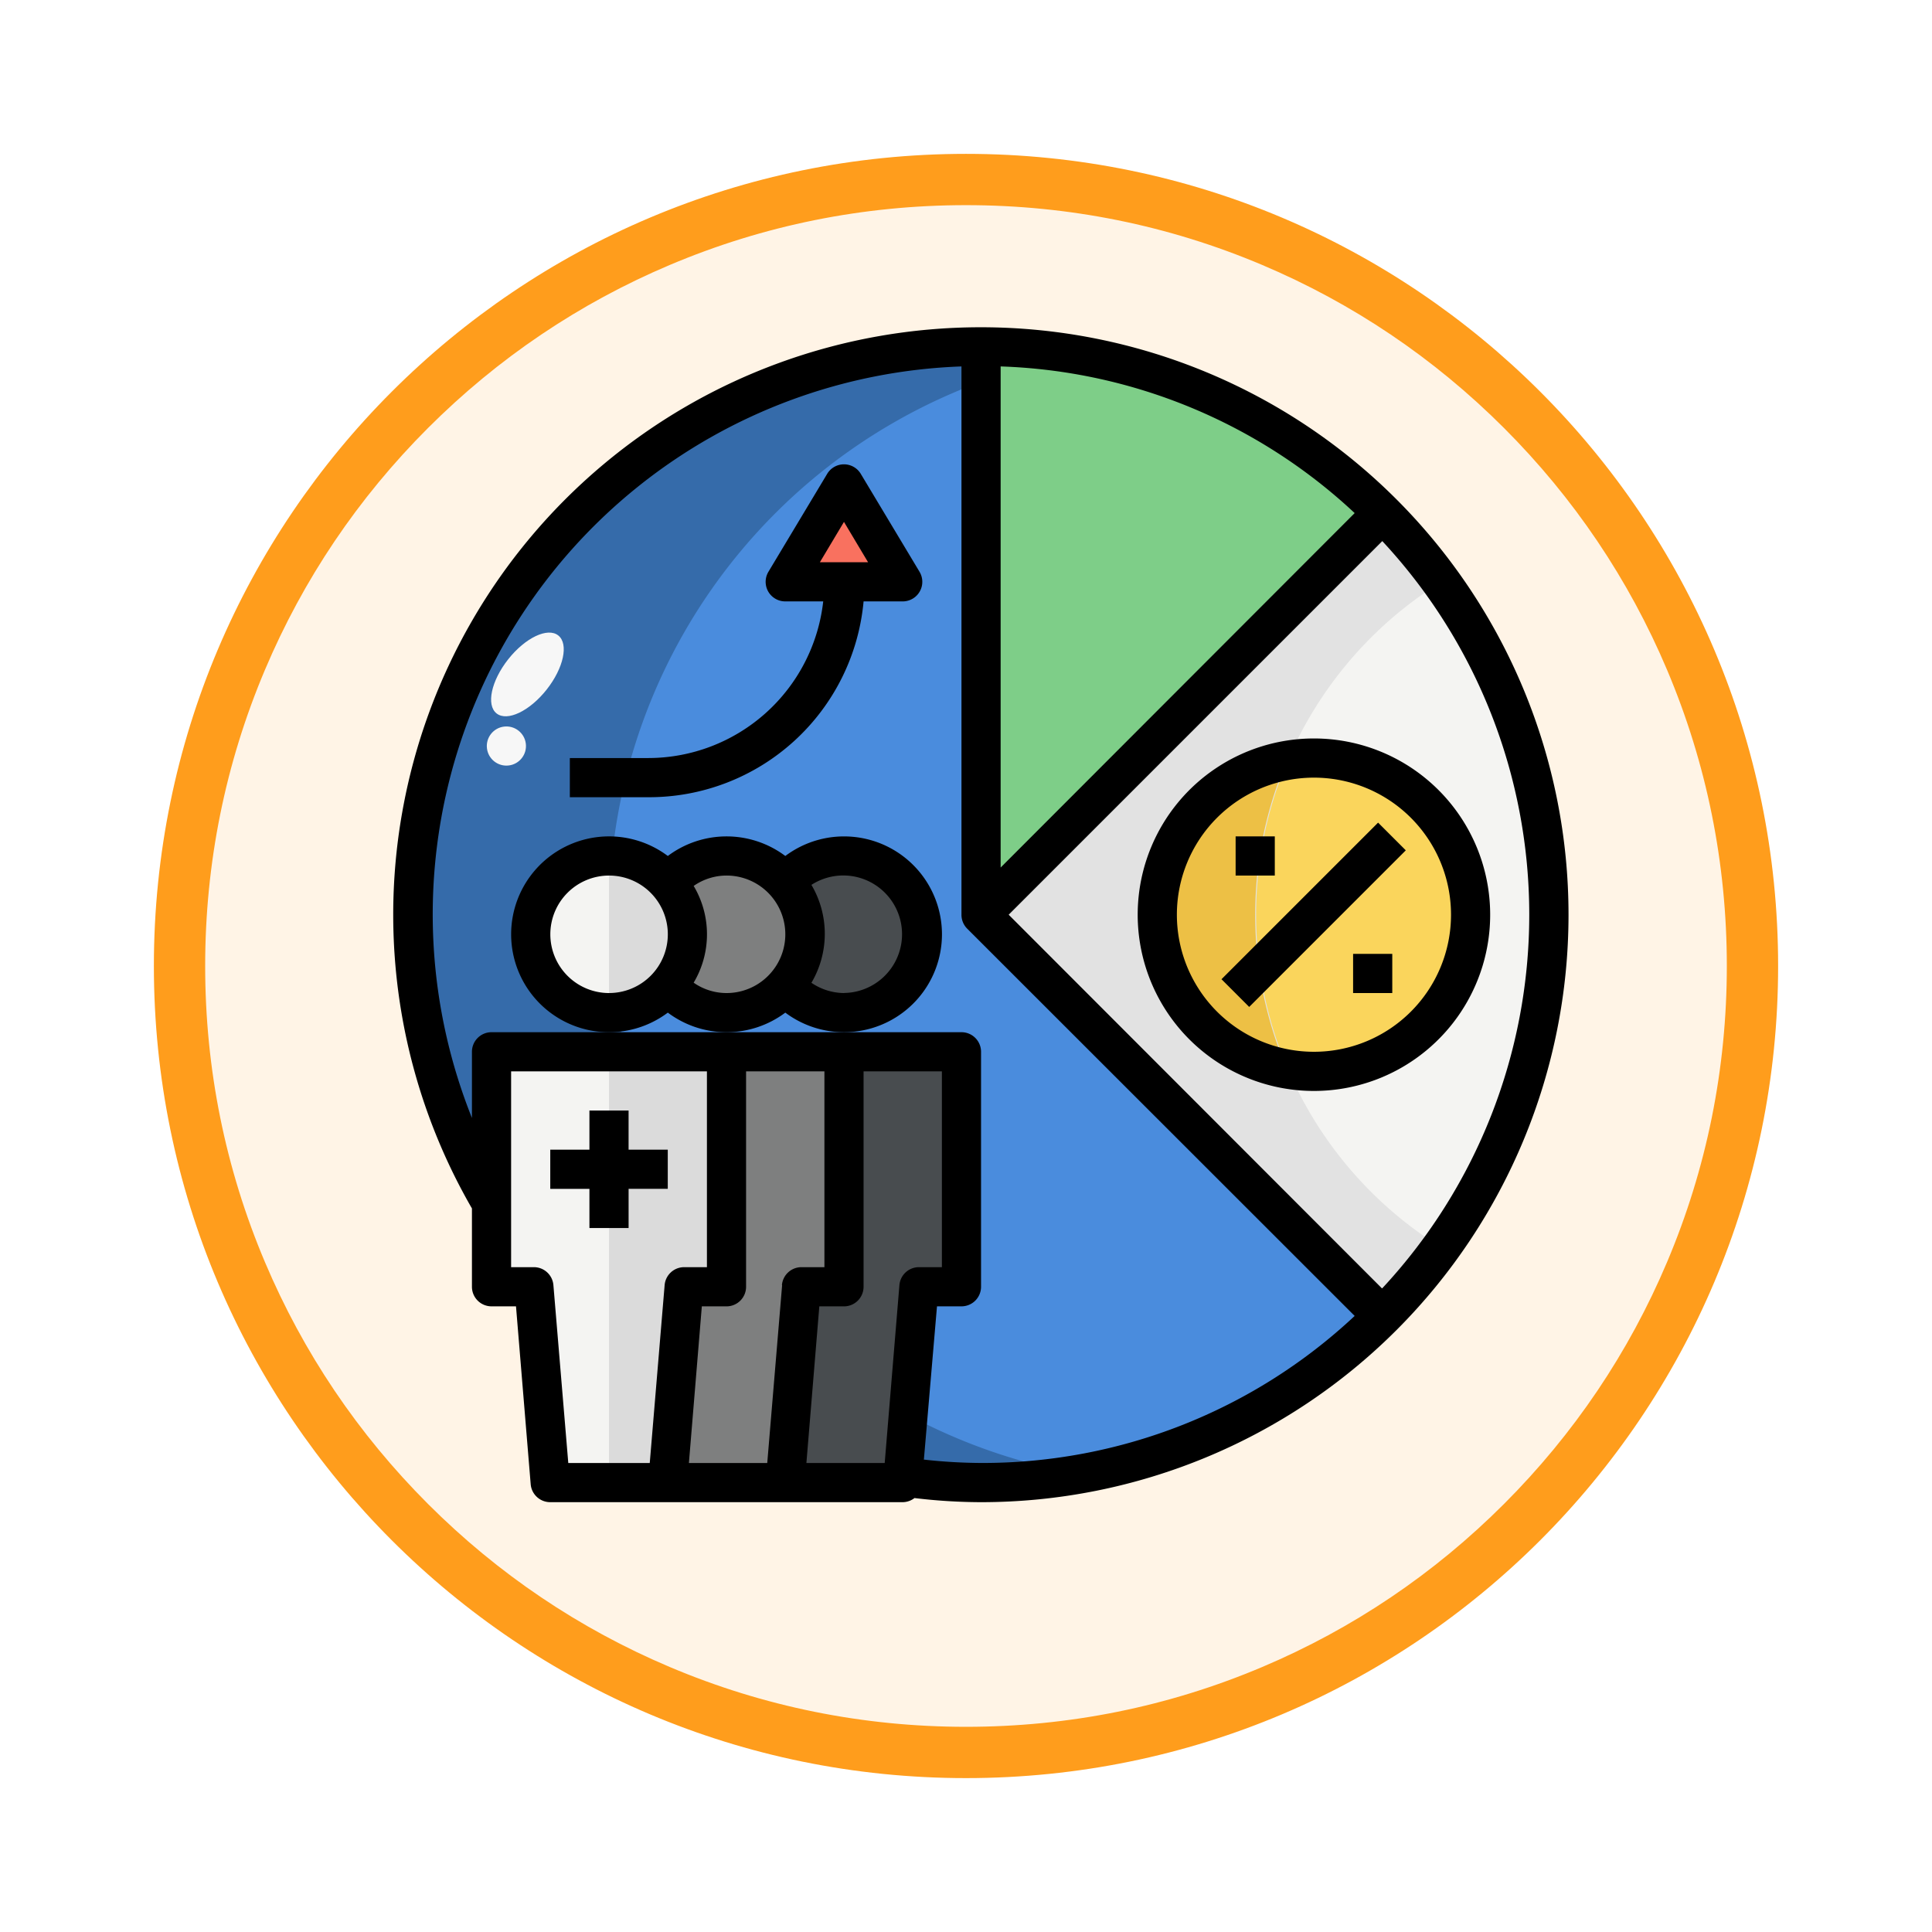 <svg xmlns="http://www.w3.org/2000/svg" xmlns:xlink="http://www.w3.org/1999/xlink" width="113" height="113" viewBox="0 0 113 113">
  <defs>
    <filter id="Trazado_982547" x="0" y="0" width="113" height="113" filterUnits="userSpaceOnUse">
      <feOffset dy="3" input="SourceAlpha"/>
      <feGaussianBlur stdDeviation="3" result="blur"/>
      <feFlood flood-opacity="0.161"/>
      <feComposite operator="in" in2="blur"/>
      <feComposite in="SourceGraphic"/>
    </filter>
  </defs>
  <g id="Grupo_1207655" data-name="Grupo 1207655" transform="translate(-895 -3065.981)">
    <g id="Grupo_1207517" data-name="Grupo 1207517" transform="translate(-7 652.208)">
      <g id="Grupo_1207309" data-name="Grupo 1207309" transform="translate(631 1543.358)">
        <g id="Grupo_1174813" data-name="Grupo 1174813" transform="translate(280 876.414)">
          <g id="Grupo_1201680" data-name="Grupo 1201680">
            <g id="Grupo_1201330" data-name="Grupo 1201330">
              <g id="Grupo_1172010" data-name="Grupo 1172010">
                <g id="Grupo_1171046" data-name="Grupo 1171046">
                  <g id="Grupo_1148525" data-name="Grupo 1148525">
                    <g transform="matrix(1, 0, 0, 1, -9, -6)" filter="url(#Trazado_982547)">
                      <g id="Trazado_982547-2" data-name="Trazado 982547" transform="translate(9 6)" fill="#fff4e6">
                        <path d="M 47.5 93.5 C 41.289 93.5 35.265 92.284 29.595 89.886 C 24.118 87.569 19.198 84.252 14.973 80.027 C 10.748 75.802 7.431 70.882 5.114 65.405 C 2.716 59.735 1.5 53.711 1.5 47.5 C 1.5 41.289 2.716 35.265 5.114 29.595 C 7.431 24.118 10.748 19.198 14.973 14.973 C 19.198 10.748 24.118 7.431 29.595 5.114 C 35.265 2.716 41.289 1.5 47.5 1.5 C 53.711 1.5 59.735 2.716 65.405 5.114 C 70.882 7.431 75.802 10.748 80.027 14.973 C 84.252 19.198 87.569 24.118 89.886 29.595 C 92.284 35.265 93.5 41.289 93.5 47.5 C 93.5 53.711 92.284 59.735 89.886 65.405 C 87.569 70.882 84.252 75.802 80.027 80.027 C 75.802 84.252 70.882 87.569 65.405 89.886 C 59.735 92.284 53.711 93.5 47.5 93.5 Z" stroke="none"/>
                        <path d="M 47.5 3 C 41.491 3 35.664 4.176 30.18 6.496 C 24.881 8.737 20.122 11.946 16.034 16.034 C 11.946 20.122 8.737 24.881 6.496 30.18 C 4.176 35.664 3 41.491 3 47.5 C 3 53.509 4.176 59.336 6.496 64.82 C 8.737 70.119 11.946 74.878 16.034 78.966 C 20.122 83.054 24.881 86.263 30.18 88.504 C 35.664 90.824 41.491 92 47.5 92 C 53.509 92 59.336 90.824 64.82 88.504 C 70.119 86.263 74.878 83.054 78.966 78.966 C 83.054 74.878 86.263 70.119 88.504 64.82 C 90.824 59.336 92 53.509 92 47.5 C 92 41.491 90.824 35.664 88.504 30.18 C 86.263 24.881 83.054 20.122 78.966 16.034 C 74.878 11.946 70.119 8.737 64.82 6.496 C 59.336 4.176 53.509 3 47.5 3 M 47.5 0 C 73.734 0 95 21.266 95 47.5 C 95 73.734 73.734 95 47.5 95 C 21.266 95 0 73.734 0 47.5 C 0 21.266 21.266 0 47.5 0 Z" stroke="none" fill="#ff9d1c"/>
                      </g>
                    </g>
                  </g>
                </g>
              </g>
            </g>
          </g>
        </g>
      </g>
    </g>
    <g id="market-analysis_7784233" transform="translate(916.019 3083.122)">
      <circle id="Elipse_13429" data-name="Elipse 13429" cx="33.214" cy="33.214" r="33.214" transform="translate(3.148 3.145)" fill="#4a8cdd"/>
      <path id="Trazado_1052387" data-name="Trazado 1052387" d="M55.49,11.49a33.214,33.214,0,0,1,0,46.957L32,34.98Z" transform="translate(4.362 1.379)" fill="#f4f4f2"/>
      <circle id="Elipse_13430" data-name="Elipse 13430" cx="9.162" cy="9.162" r="9.162" transform="translate(46.669 27.197)" fill="#fad55c"/>
      <path id="Trazado_1052388" data-name="Trazado 1052388" d="M58.915,54.45a34.692,34.692,0,0,1-3.436,4.02L32,34.98,55.49,11.49a34.69,34.69,0,0,1,3.436,4.02,22.906,22.906,0,0,0,0,38.94Z" transform="translate(4.362 1.379)" fill="#e2e2e2"/>
      <path id="Trazado_1052389" data-name="Trazado 1052389" d="M14.453,36.214A33.212,33.212,0,0,1,41.934,3.505,33.7,33.7,0,0,0,36.214,3a33.214,33.214,0,0,0,0,66.427,33.694,33.694,0,0,0,5.727-.5,33.214,33.214,0,0,1-27.487-32.71Z" transform="translate(0.148 0.145)" fill="#356baa"/>
      <path id="Trazado_1052390" data-name="Trazado 1052390" d="M55.49,12.724A33.111,33.111,0,0,0,32,3V36.214Z" transform="translate(4.362 0.145)" fill="#7ece88"/>
      <path id="Trazado_1052391" data-name="Trazado 1052391" d="M46.726,33.145a22.791,22.791,0,0,0,1.855,9.025,9.162,9.162,0,0,1,0-18.05,22.792,22.792,0,0,0-1.855,9.025Z" transform="translate(5.67 3.214)" fill="#edc045"/>
      <path id="Trazado_1052392" data-name="Trazado 1052392" d="M25.436,10,22,15.726h6.872Z" transform="translate(2.909 1.162)" fill="#f9715f"/>
      <circle id="Elipse_13431" data-name="Elipse 13431" cx="4.581" cy="4.581" r="4.581" transform="translate(23.763 32.923)" fill="#484c4f"/>
      <path id="Trazado_1052393" data-name="Trazado 1052393" d="M32.744,39H19V52.744h2.485L22.436,64.2h6.872l.951-11.453h2.485Z" transform="translate(2.473 5.376)" fill="#484c4f"/>
      <circle id="Elipse_13432" data-name="Elipse 13432" cx="4.581" cy="4.581" r="4.581" transform="translate(16.892 32.923)" fill="#7e7f7f"/>
      <path id="Trazado_1052394" data-name="Trazado 1052394" d="M26.744,39H13V52.744h2.485L16.436,64.2h6.872l.951-11.453h2.485Z" transform="translate(1.601 5.376)" fill="#7e7f7f"/>
      <circle id="Elipse_13433" data-name="Elipse 13433" cx="4.581" cy="4.581" r="4.581" transform="translate(10.02 32.923)" fill="#f4f4f2"/>
      <path id="Trazado_1052395" data-name="Trazado 1052395" d="M20.744,39H7V52.744H9.485L10.436,64.2h6.872l.951-11.453h2.485Z" transform="translate(0.729 5.376)" fill="#f4f4f2"/>
      <path id="Trazado_1052396" data-name="Trazado 1052396" d="M13,39V64.2h3.436l.951-11.453h2.485V39Z" transform="translate(1.601 5.376)" fill="#dbdbdb"/>
      <path id="Trazado_1052397" data-name="Trazado 1052397" d="M17.581,33.581A4.581,4.581,0,0,0,13,29v9.162A4.581,4.581,0,0,0,17.581,33.581Z" transform="translate(1.601 3.923)" fill="#dbdbdb"/>
      <path id="Trazado_1052398" data-name="Trazado 1052398" d="M36.362,2A34.359,34.359,0,0,0,6.584,53.539V58.12a1.145,1.145,0,0,0,1.145,1.145H9.161l.859,10.4a1.145,1.145,0,0,0,1.145,1.054H31.781a1.145,1.145,0,0,0,.687-.241,33.065,33.065,0,0,0,3.894.241A34.359,34.359,0,1,0,36.362,2Zm1.145,2.291a31.839,31.839,0,0,1,20.707,8.578L37.507,33.6ZM17.854,58.028l-.87,10.4H12.219l-.87-10.4A1.145,1.145,0,0,0,10.2,56.974H8.875V45.521H20.328V56.974h-1.34A1.145,1.145,0,0,0,17.854,58.028Zm6.872,0-.87,10.4H19.274l.756-9.162h1.443a1.145,1.145,0,0,0,1.145-1.145v-12.6H27.2V56.974h-1.34a1.145,1.145,0,0,0-1.145,1.054Zm6,10.4H26.146l.756-9.162h1.443A1.145,1.145,0,0,0,29.49,58.12v-12.6h4.581V56.974h-1.34a1.145,1.145,0,0,0-1.145,1.054Zm2.291-.195.767-8.968h1.432a1.145,1.145,0,0,0,1.145-1.145V44.376a1.145,1.145,0,0,0-1.145-1.145H7.729a1.145,1.145,0,0,0-1.145,1.145v3.871A32.068,32.068,0,0,1,35.216,4.291V36.359a1.145,1.145,0,0,0,.332.813L58.214,59.826a31.828,31.828,0,0,1-21.852,8.6,31.373,31.373,0,0,1-3.321-.195ZM59.806,58.211,37.977,36.359,59.829,14.507a32.068,32.068,0,0,1,0,43.7Z" transform="translate(0)"/>
      <path id="Trazado_1052399" data-name="Trazado 1052399" d="M33.2,33.727a5.727,5.727,0,0,0-9.162-4.581,5.727,5.727,0,0,0-6.872,0,5.727,5.727,0,1,0,0,9.162,5.727,5.727,0,0,0,6.872,0A5.727,5.727,0,0,0,33.2,33.727Zm-19.47,3.436a3.436,3.436,0,1,1,3.436-3.436A3.436,3.436,0,0,1,13.727,37.162Zm4.948-.607a5.532,5.532,0,0,0,0-5.658,3.367,3.367,0,0,1,1.924-.607,3.436,3.436,0,1,1,0,6.872A3.367,3.367,0,0,1,18.674,36.555Zm8.8.607a3.436,3.436,0,0,1-1.913-.6,5.635,5.635,0,0,0,0-5.727,3.436,3.436,0,1,1,1.913,6.322Z" transform="translate(0.875 3.778)"/>
      <path id="Trazado_1052400" data-name="Trazado 1052400" d="M0,0H12.953V2.291H0Z" transform="translate(50.424 40.133) rotate(-45)"/>
      <path id="Trazado_1052401" data-name="Trazado 1052401" d="M45,28h2.291v2.291H45Z" transform="translate(6.251 3.778)"/>
      <path id="Trazado_1052402" data-name="Trazado 1052402" d="M51,34h2.291v2.291H51Z" transform="translate(7.122 4.65)"/>
      <path id="Trazado_1052403" data-name="Trazado 1052403" d="M50.308,23A10.308,10.308,0,1,0,60.615,33.308,10.308,10.308,0,0,0,50.308,23Zm0,18.325a8.017,8.017,0,1,1,8.017-8.017,8.017,8.017,0,0,1-8.017,8.017Z" transform="translate(5.524 3.051)"/>
      <path id="Trazado_1052404" data-name="Trazado 1052404" d="M28.019,9.561a1.145,1.145,0,0,0-1.97,0l-3.436,5.727a1.145,1.145,0,0,0,.985,1.729H25.82a10.308,10.308,0,0,1-10.239,9.162H11V28.47h4.581a12.6,12.6,0,0,0,12.6-11.453H30.47a1.145,1.145,0,0,0,.985-1.729Zm-2.394,5.165,1.409-2.359,1.409,2.359Z" transform="translate(1.31 1.017)"/>
      <path id="Trazado_1052405" data-name="Trazado 1052405" d="M14.581,42H12.291v2.291H10v2.291h2.291v2.291h2.291V46.581h2.291V44.291H14.581Z" transform="translate(1.165 5.812)"/>
      <g id="Grupo_1207654" data-name="Grupo 1207654" transform="translate(6.903 19.138)">
        <ellipse id="Elipse_13434" data-name="Elipse 13434" cx="2.909" cy="1.432" rx="2.909" ry="1.432" transform="matrix(0.62, -0.784, 0.784, 0.62, 0, 4.561)" fill="#f7f7f7"/>
        <circle id="Elipse_13435" data-name="Elipse 13435" cx="1.145" cy="1.145" r="1.145" transform="translate(0.426 6.351) rotate(-6.663)" fill="#f7f7f7"/>
      </g>
    </g>
  </g>
</svg>
